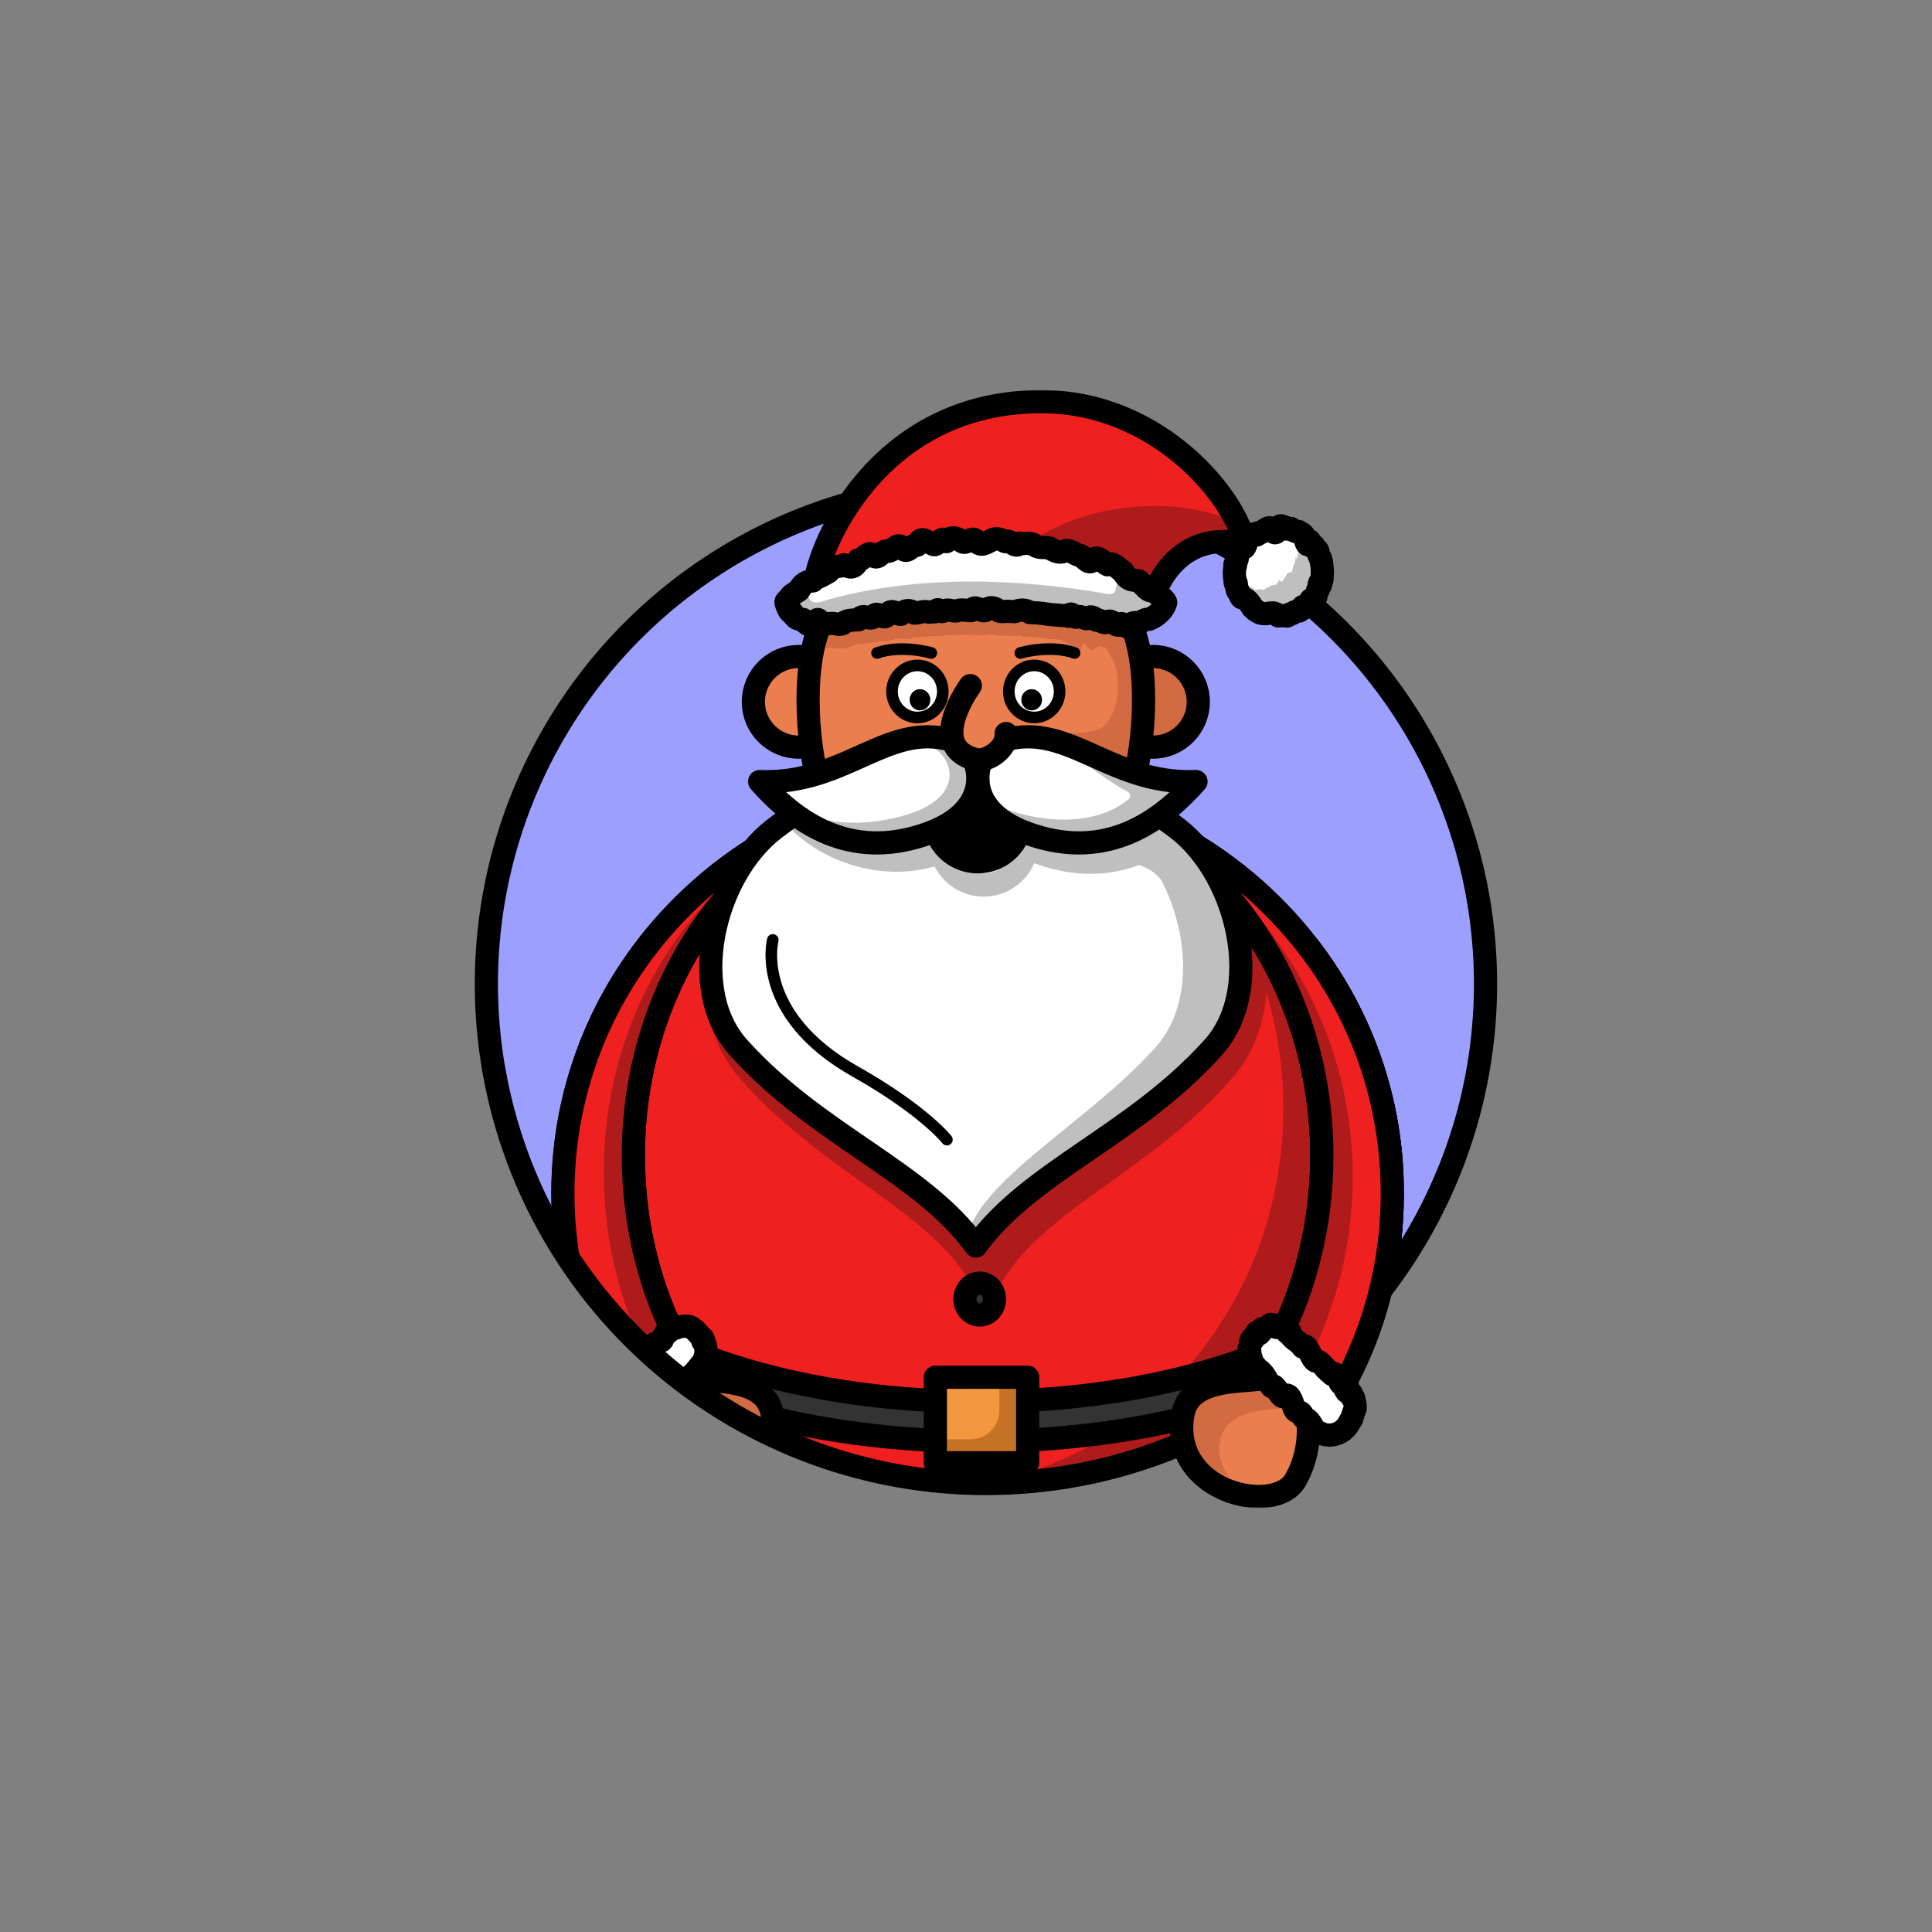 <?xml version="1.0" encoding="iso-8859-1"?>
<!-- Generator: Adobe Illustrator 23.0.2, SVG Export Plug-In . SVG Version: 6.00 Build 0)  -->
<svg version="1.1" id="Layer_1" xmlns="http://www.w3.org/2000/svg" xmlns:xlink="http://www.w3.org/1999/xlink" x="0px" y="0px"
	 viewBox="0 0 1000 1000" style="enable-background:new 0 0 1000 1000;" xml:space="preserve">
<rect x="0" y="0" width="1000" height="1000" fill="#808080" stroke="none"/>
<g id="XMLID_243_">
	<circle id="XMLID_178_" style="fill:#9D9FFF;" cx="510.327" cy="509.287" r="258.578"/>
	
		<circle id="XMLID_173_" style="fill:none;stroke:#000000;stroke-width:12;stroke-linecap:round;stroke-linejoin:round;stroke-miterlimit:10;" cx="510.327" cy="509.287" r="258.578"/>
	<defs>
		<filter id="Adobe_OpacityMaskFilter" filterUnits="userSpaceOnUse" x="249.715" y="201.904" width="506.55" height="593.49">
			<feColorMatrix  type="matrix" values="1 0 0 0 0  0 1 0 0 0  0 0 1 0 0  0 0 0 1 0"/>
		</filter>
	</defs>
	<mask maskUnits="userSpaceOnUse" x="249.715" y="201.904" width="506.55" height="593.49" id="XMLID_2_">
		<g id="XMLID_177_" style="filter:url(#Adobe_OpacityMaskFilter);">
			<path id="XMLID_174_" style="fill:#FFFFFF;" d="M768.905,509.287c0,142.809-115.769,258.578-258.578,258.578
				S251.749,652.096,251.749,509.287s169.255-332.949,312.064-332.949S768.905,366.479,768.905,509.287z"/>
		</g>
	</mask>
	<g id="XMLID_176_" style="mask:url(#XMLID_2_);">
		<g id="XMLID_172_">
			<ellipse id="XMLID_206_" style="fill:#EF2020;" cx="506.126" cy="593.036" rx="184.397" ry="196.358"/>
			<path id="XMLID_205_" style="fill:#AF1B1B;" d="M597.315,422.338c40.88,36.016,66.928,90.449,66.928,151.361
				c0,108.446-82.558,196.358-184.397,196.358c-33.172,0-64.295-9.334-91.189-25.66c31.901,28.105,72.832,44.997,117.47,44.997
				c101.84,0,184.397-87.913,184.397-196.358C690.523,519.914,652.986,456.134,597.315,422.338z"/>
			<path id="XMLID_204_" style="fill:#AF1B1B;" d="M655.544,497.958c-0.414-5.709-1.287-11.417-2.561-17.031
				c-32.212-47.958-83.674-79.011-141.662-79.011c-59.75,0-112.567,32.972-144.54,83.433c-0.781,4.142-1.344,8.32-1.656,12.5
				c-1.797,24.111,4.579,45.563,17.955,60.425c19.89,22.849,42.96,39.346,63.316,53.903c20.705,14.806,40.262,28.791,52.511,46.587
				l11.413,16.581l11.412-16.581c12.249-17.796,31.806-31.781,52.511-46.587c20.356-14.557,43.424-31.053,63.314-53.901
				C650.903,543.448,657.291,522.033,655.544,497.958z"/>
			
				<ellipse id="XMLID_203_" style="fill:none;stroke:#000000;stroke-width:12;stroke-linecap:round;stroke-linejoin:round;stroke-miterlimit:10;" cx="506.126" cy="593.036" rx="184.397" ry="196.358"/>
			<path id="XMLID_202_" style="fill:#EF2020;" d="M421.137,307.486c-0.002-21.485,32.208-100.656,119.458-99.57
				c61.017,0.759,100.131,51.86,103.492,73.609c-37.034-8.3-47.302,27.729-47.302,27.729S510.639,289.644,421.137,307.486z"/>
			<path id="XMLID_201_" style="fill:#AF1B1B;" d="M510.234,300.07c50.104,0.891,86.551,9.183,86.551,9.183
				s10.269-36.029,47.302-27.729c-0.495-3.2-1.769-7.04-3.768-11.257c-12.05-4.994-25.59-8.162-40.43-8.347
				C558.343,261.404,529.285,279.086,510.234,300.07z"/>
			
				<path id="XMLID_200_" style="fill:none;stroke:#000000;stroke-width:12;stroke-linecap:round;stroke-linejoin:round;stroke-miterlimit:10;" d="
				M421.137,307.486c-0.002-21.485,32.208-100.656,119.458-99.57c61.017,0.759,100.131,51.86,103.492,73.609
				c-37.034-8.3-47.302,27.729-47.302,27.729S510.639,289.644,421.137,307.486z"/>
			<circle id="XMLID_199_" style="fill:#EA7E4E;" cx="596.785" cy="363.258" r="23.455"/>
			<circle id="XMLID_198_" style="fill:#D36B42;" cx="596.785" cy="363.258" r="23.455"/>
			
				<circle id="XMLID_197_" style="fill:none;stroke:#000000;stroke-width:12;stroke-linecap:round;stroke-linejoin:round;stroke-miterlimit:10;" cx="596.785" cy="363.258" r="23.455"/>
			<circle id="XMLID_196_" style="fill:#EA7E4E;" cx="413.393" cy="363.258" r="23.455"/>
			
				<circle id="XMLID_195_" style="fill:none;stroke:#000000;stroke-width:12;stroke-linecap:round;stroke-linejoin:round;stroke-miterlimit:10;" cx="413.393" cy="363.258" r="23.455"/>
			<g id="XMLID_191_">
				<path id="XMLID_194_" style="fill:#EA7E4E;" d="M591.906,362.185c0,64.611-33.991,124.322-86.817,124.322
					s-86.817-59.711-86.817-124.322s33.991-71.939,86.817-71.939S591.906,297.574,591.906,362.185z"/>
				<path id="XMLID_193_" style="fill:#D36B42;" d="M505.089,290.246c-44.633,0-75.819,5.234-84.419,45.826
					c1.061-0.07,2.262-0.258,3.544-0.648c0.473,0.048,0.926,0.069,1.354,0.069c0.707,0,1.408-0.058,2.096-0.171
					c0.207,0.002,0.415,0.003,0.623,0.003c0.608,0,1.216-0.009,1.826-0.027l0.302-0.009c0.963,0.191,2.405,0.447,4.103,0.447
					c3.02,0,5.839-0.778,8.329-2.278l0,0c0.746-0.032,1.727-0.064,2.823-0.172l5.917-0.581l0.162-0.241
					c1.283-0.093,2.535-0.346,3.744-0.758c0.679,0.101,1.404,0.162,2.172,0.162h0.003c2.184-0.001,4.327-0.506,6.277-1.46
					c0.5,0.077,1.025,0.132,1.574,0.16l5.775,0.286l0.827-0.873l1.704-0.057c1.761-0.059,3.247-0.343,4.4-0.59l0.59,0.217
					l2.634-0.162c1.177-0.073,2.353-0.14,3.529-0.202l1.61-0.085c0.319,0.024,0.648,0.036,0.983,0.036
					c0.796,0,1.588-0.072,2.366-0.213l2.608-0.138l0.02-0.043c0.582,0.056,1.219,0.095,1.9,0.094c0.929,0,1.854-0.072,2.748-0.213
					l1.496-0.237c0.973,0.119,2.296,0.278,3.84,0.278l5.138-0.006c0.519,0.057,1.06,0.089,1.623,0.089
					c1.215,0,2.427-0.15,3.599-0.447l0.304-0.077c1.78,0.613,3.678,0.923,5.654,0.923c1.032,0,1.925-0.083,2.538-0.144
					c1.031,0.044,2.063,0.093,3.094,0.145l2.228,0.113l1.175-0.364l0.876,0.668l4.101,0.086c2.522,0.053,4.384,0.192,6.004,0.452
					c2.353,0.461,4.52,0.605,6.274,0.72c0.886,0.058,1.724,0.114,2.405,0.199l0.15,0.017c0.465,0.053,0.941,0.087,1.438,0.104
					l9.945,5.241l1.634-3.648l0.53,0.09l3.341,3.784l4.219-2.084c0.95,0.213,2.005,0.352,3.15,0.352
					c0.259,0,0.517-0.007,0.773-0.021c0.432,0.193-1.417-0.867-0.773,0.021c3.845,5.307,6.527,11.536,6.723,18.087
					c0.368,12.262-4.164,21.136-8.985,23.872c-5.601,3.179-20.314,3.073-29.113,1.726c14.139,13.22,40.401,18.22,45.305,14.83
					c7.952-5.498,6.469-25.404,5.428-44.894C582.438,308.788,549.365,290.246,505.089,290.246z"/>
				
					<path id="XMLID_192_" style="fill:none;stroke:#000000;stroke-width:12;stroke-linecap:round;stroke-linejoin:round;stroke-miterlimit:10;" d="
					M591.906,362.185c0,64.611-33.991,124.322-86.817,124.322s-86.817-59.711-86.817-124.322s33.991-71.939,86.817-71.939
					S591.906,297.574,591.906,362.185z"/>
			</g>
			<g id="XMLID_185_">
				<path id="XMLID_188_" style="fill:#FFFFFF;" d="M572.93,321.965c-44.77-7.841-90.913-7.841-135.682,0
					c-12.184,2.116-26.912,0.35-30.418-9.956c-0.644-1.984,17.479-15,30.018-19.667c45.034-16.811,91.449-16.811,136.482,0
					c12.539,4.666,30.662,17.683,30.018,19.667C599.842,322.315,585.113,324.081,572.93,321.965z"/>
				<path id="XMLID_187_" style="fill:#BFBFBF;" d="M586.862,299.864c-3.618-2.507-8.552-0.289-9.181,4.068
					c-0.338,2.345-1.052,4.061-4.751,3.419c-44.77-7.841-99.261-10.362-147.389,3.944c-7.736,2.3-5.279-2.837-11.572-6.058
					c-4.446,3.232-7.407,5.95-7.14,6.773c3.506,10.307,18.235,12.073,30.418,9.956c44.77-7.841,90.913-7.841,135.682,0
					c12.183,2.116,26.912,0.35,30.418-9.956C603.547,311.397,593.735,304.625,586.862,299.864z"/>
				
					<path id="XMLID_186_" style="fill:none;stroke:#000000;stroke-width:12;stroke-linecap:round;stroke-linejoin:round;stroke-miterlimit:10;" d="
					M572.93,321.965c-1.756,1.34-3.513-1.755-5.273-0.886c-1.76-1.993-3.521-2.422-5.285-0.814
					c-1.763-0.298-3.529-1.995-5.296-0.742c-1.325,0.065-2.651-3.469-3.978-0.509c-1.327-0.699-2.655-0.319-3.983-0.468
					c-2.657-0.331-5.317-0.266-7.98-0.814c-2.663-0.446-5.328-0.595-7.995-0.651c-2.667-2.034-5.336-1.317-8.006-0.488
					c-1.335-0.068-2.671-0.129-4.007-0.183c-1.336,0.08-2.672,0.399-4.008-0.142c-2.43-1.998-4.86-2.582-7.291-0.155
					c-2.431,0.614-4.862-3.525-7.292-0.02c-2.431,0.003-4.861-0.928-7.291,0.114c-2.43,0.385-4.86-1.315-7.288,0.249
					c-1.214,0.718-2.428-2.45-3.642,0.175c-1.214,0.064-2.427,0.133-3.64,0.209c-2.426-0.892-4.851,0.437-7.274,0.518
					c-2.423-1.927-4.844-1.901-7.263,0.653c-2.419-0.119-4.835-3.661-7.249,0.787c-2.414,2.136-4.825-3.561-7.233,0.922
					c-2.408,1.087-4.813-2.535-7.215,1.056c-2.402,0.236-4.8-0.063-7.194,1.191c-2.437,2.52-4.975,0.195-7.505,0.767
					c-1.265,0.038-2.528,0.027-3.775-0.036c-1.247,1.479-2.478-4.979-3.68-0.353c-2.403,2.167-4.688,1.264-6.745-1.768
					c-2.056,0.161-3.884-0.173-5.373-3.37c-1.489,0.285-2.639-3.184-3.34-5.196c-0.129-1.081,0.493-0.793,1.671-2.359
					c1.178-1.982,2.911-2.616,5.006-4.077c2.095-4.023,4.55-4.793,7.172-4.864c1.311-1.759,2.664-1.643,4.033-2.436
					c1.37-0.793,2.757-1.561,4.137-2.284c2.76-3.708,5.491-2.169,7.999-3.647c2.502,1.002,5.008,2.923,7.518-2.646
					c2.51,0.406,5.024-5.099,7.541-2.335c2.517,3.32,5.037-3.348,7.561-2.024c2.523,0.418,5.049-5.173,7.578-1.712
					c2.528,3.888,5.059-2.423,7.592-1.401c2.533-5.815,5.067-1.03,7.603-1.09c2.536,3.422,5.073-5.209,7.612-0.778
					c2.538-3.179,5.078-1.976,7.617-0.467c2.54,2.85,5.08-2.668,7.62-0.156c2.54,3.674,5.08,1.205,7.62,0.156
					c2.54-1.933,5.079-0.873,7.617,0.467c2.538-1.681,5.076,4.027,7.612,0.778c2.536,0.685,5.07-0.825,7.603,1.09
					c2.533,1.797,5.063,0.836,7.592,1.401c2.528,1.41,5.054,2.965,7.578,1.712c2.523-1.34,5.043,1.15,7.56,2.024
					c2.517-0.372,5.031,5.908,7.541,2.335c2.51-2.604,5.016,1.515,7.518,2.646c2.508-1.822,5.239,1.762,7.999,3.647
					c2.76,5.176,5.548,3.991,8.17,4.72c2.622,2.037,5.078,6.176,7.172,4.864c2.095,1.542,3.828,2.952,5.006,4.077
					c1.178,1.124,1.8,1.962,1.671,2.359c-0.701,2.061-1.851,3.781-3.34,5.196c-1.489,1.415-3.317,2.526-5.373,3.37
					c-2.056-0.641-4.341,2.324-6.744,1.768c-2.403-0.849-4.925,4.082-7.455,0.389C577.905,325.783,575.367,319.721,572.93,321.965z"
					/>
			</g>
			<path id="XMLID_184_" style="fill:#FFFFFF;" d="M684.462,296.011c0-0.384-0.102,4.513-0.298,4.229
				c-0.196-0.232-0.487,2.499-0.863,2.973c-0.377-4.77-0.84,4.126-1.382,2.481c-0.542,1.852-1.162,5.804-1.853,3.774
				c-0.691,1.044-1.453-0.24-2.277,2.492c-0.825,0.221-1.712,3.559-2.655,2.44c-0.943-2.044-1.941,2.508-2.986,1.853
				c-1.045,0.106-2.138,0.097-3.269,1.382c-1.132-0.805-2.303,2.286-3.506,0.863c-1.203,0.196-2.438,0.298-3.696,0.298
				c-2.517-2.835-4.938-0.953-7.202-1.162c-2.264,0.103-4.37-1.371-6.255-3.235c-1.885-3.491-3.55-4.519-4.933-4.933
				c-0.691,0.39-1.311-0.895-1.853-2.417c-0.542-2.012-1.005,0.334-1.382-3.838c-0.377-4.403-0.667,1.28-0.863-3.253
				c-0.196-0.889-0.298-1.815-0.298-3.949c0,0.173,0.102,0.446,0.298-3.848c0.196,3.253,0.487-2.105,0.863-3.355
				c0.377,3.986,0.84-7.302,1.382-3.269c0.542-0.432,1.162-5.597,1.853-2.986c0.691,2.6,1.453-0.427,2.278-2.655
				c0.825-1.383,1.712-3.21,2.655-2.277c0.943-3.373,1.941,1.361,2.986-1.853c1.045,0.659,2.138-0.569,3.269-1.382
				c1.132-0.621,2.303-1.797,3.506-0.97c1.203,2.509,2.438,3.781,3.696-0.192c1.258-2.387,2.493-0.133,3.696-0.306
				c1.203,2.609,2.374-1.085,3.506,1.468c1.132,0.253,2.224,1.346,3.269,0.712c1.045,0.961,2.043,0.692,2.986,2.523
				c0.943,3.528,1.83,6.453,2.655,2.278c0.825,3.455,1.586,3.391,2.277,2.655c0.921,3.147,1.717,0.331,2.368,4.046
				c0.326,1.279,0.615,1.645,0.866,2.074c0.251,0.429,0.464,0.92,0.636,2.448c0.172-1.109,0.304,2.576,0.392,2.969
				C684.417,293.12,684.462,299.823,684.462,296.011z"/>
			<g id="XMLID_181_">
				<path id="XMLID_183_" style="fill:#BFBFBF;" d="M684.329,294.091c-0.088-0.393-0.22-4.078-0.392-2.969
					c-0.172-1.528-0.385-2.019-0.636-2.448c-0.251-0.429-0.541-0.796-0.866-2.074c-0.651-3.715-1.447-0.899-2.368-4.046
					c-0.691,0.736-1.453,0.8-2.277-2.655c-0.825,4.176-1.712,1.251-2.655-2.277c-0.943-1.831-1.941-1.562-2.986-2.523
					c-0.329,0.2-0.664,0.218-1.003,0.155c0.222,0.408,0.413,0.939,0.569,2.328c0.172-1.109,0.303,2.576,0.392,2.969
					c0.052-0.575,0.089,1.537,0.111,2.568c0.015-0.463,0.023-0.752,0.023-0.648c0,1.557-0.008,1.36-0.023,0.648
					c-0.04,1.246-0.133,3.788-0.276,3.58c-0.196-0.232-0.487,2.499-0.863,2.973c-0.377-4.77-0.84,4.126-1.382,2.481
					c-0.542,1.852-1.162,5.804-1.853,3.774c-0.691,1.044-1.453-0.24-2.277,2.492c-0.825,0.221-1.712,3.559-2.655,2.44
					c-0.943-2.044-1.941,2.508-2.986,1.853c-1.045,0.106-2.138,0.097-3.269,1.382c-1.132-0.805-2.303,2.286-3.506,0.863
					c-1.203,0.196-2.438,0.298-3.696,0.298c-2.517-2.835-4.939-0.953-7.202-1.162c-0.734,0.033-1.449-0.113-2.148-0.37
					c0.367,3.445,0.813,1.406,1.33,3.327c0.542,1.522,1.162,2.807,1.853,2.417c1.382,0.414,3.047,1.442,4.932,4.933
					c1.885,1.864,3.991,3.337,6.255,3.235c2.264,0.208,4.685-1.673,7.202,1.162c1.258,0,2.493-0.102,3.696-0.298
					c1.203,1.422,2.374-1.668,3.506-0.863c1.132-1.284,2.224-1.276,3.269-1.382c1.045,0.655,2.043-3.897,2.986-1.853
					c0.943,1.119,1.83-2.219,2.655-2.44c0.825-2.732,1.586-1.448,2.277-2.492c0.691,2.03,1.311-1.921,1.853-3.774
					c0.542,1.645,1.005-7.251,1.382-2.481c0.377-0.474,0.667-3.205,0.863-2.973c0.143,0.208,0.236-2.334,0.276-3.58
					C684.418,295.628,684.381,293.517,684.329,294.091z"/>
				<path id="XMLID_182_" style="fill:#BFBFBF;" d="M684.462,296.011c0-0.104-0.008,0.186-0.023,0.649
					C684.455,297.37,684.462,297.567,684.462,296.011z"/>
			</g>
			
				<path id="XMLID_180_" style="fill:none;stroke:#000000;stroke-width:12;stroke-linecap:round;stroke-linejoin:round;stroke-miterlimit:10;" d="
				M684.462,296.011c0-0.384-0.102,4.513-0.298,4.229c-0.196-0.232-0.487,2.499-0.863,2.973c-0.377-4.77-0.84,4.126-1.382,2.481
				c-0.542,1.852-1.162,5.804-1.853,3.774c-0.691,1.044-1.453-0.24-2.277,2.492c-0.825,0.221-1.712,3.559-2.655,2.44
				c-0.943-2.044-1.941,2.508-2.986,1.853c-1.045,0.106-2.138,0.097-3.269,1.382c-1.132-0.805-2.303,2.286-3.506,0.863
				c-1.203,0.196-2.438,0.298-3.696,0.298c-2.517-2.835-4.938-0.953-7.202-1.162c-2.264,0.103-4.37-1.371-6.255-3.235
				c-1.885-3.491-3.55-4.519-4.933-4.933c-0.691,0.39-1.311-0.895-1.853-2.417c-0.542-2.012-1.005,0.334-1.382-3.838
				c-0.377-4.403-0.667,1.28-0.863-3.253c-0.196-0.889-0.298-1.815-0.298-3.949c0,0.173,0.102,0.446,0.298-3.848
				c0.196,3.253,0.487-2.105,0.863-3.355c0.377,3.986,0.84-7.302,1.382-3.269c0.542-0.432,1.162-5.597,1.853-2.986
				c0.691,2.6,1.453-0.427,2.278-2.655c0.825-1.383,1.712-3.21,2.655-2.277c0.943-3.373,1.941,1.361,2.986-1.853
				c1.045,0.659,2.138-0.569,3.269-1.382c1.132-0.621,2.303-1.797,3.506-0.97c1.203,2.509,2.438,3.781,3.696-0.192
				c1.258-2.387,2.493-0.133,3.696-0.306c1.203,2.609,2.374-1.085,3.506,1.468c1.132,0.253,2.224,1.346,3.269,0.712
				c1.045,0.961,2.043,0.692,2.986,2.523c0.943,3.528,1.83,6.453,2.655,2.278c0.825,3.455,1.586,3.391,2.277,2.655
				c0.921,3.147,1.717,0.331,2.368,4.046c0.326,1.279,0.615,1.645,0.866,2.074c0.251,0.429,0.464,0.92,0.636,2.448
				c0.172-1.109,0.304,2.576,0.392,2.969C684.417,293.12,684.462,299.823,684.462,296.011z"/>
			<path id="XMLID_171_" style="fill:#333333;" d="M348.768,695.44c6.16,10.71,13.254,20.743,21.166,29.968
				c39.417,13.057,86.351,20.641,136.739,20.641c49.741,0,96.112-7.393,135.211-20.145c7.924-9.176,15.035-19.156,21.219-29.814
				c-43.348,19.003-98.195,29.368-156.43,29.368C447.777,725.458,392.342,714.858,348.768,695.44z"/>
			
				<path id="XMLID_170_" style="fill:none;stroke:#000000;stroke-width:12;stroke-linecap:round;stroke-linejoin:round;stroke-miterlimit:10;" d="
				M348.768,695.44c6.16,10.71,13.254,20.743,21.166,29.968c39.417,13.057,86.351,20.641,136.739,20.641
				c49.741,0,96.112-7.393,135.211-20.145c7.924-9.176,15.035-19.156,21.219-29.814c-43.348,19.003-98.195,29.368-156.43,29.368
				C447.777,725.458,392.342,714.858,348.768,695.44z"/>
			<rect id="XMLID_169_" x="484.137" y="712.857" style="fill:#F2973D;" width="47.793" height="44.272"/>
			<path id="XMLID_168_" style="fill:#C67226;" d="M517.263,712.857v17.161c0,8.261-6.697,14.958-14.958,14.958h-18.167v12.153
				h47.793v-44.272H517.263z"/>
			
				<rect id="XMLID_167_" x="484.137" y="712.857" style="fill:none;stroke:#000000;stroke-width:12;stroke-linecap:round;stroke-linejoin:round;stroke-miterlimit:10;" width="47.793" height="44.272"/>
			<ellipse id="XMLID_166_" cx="507.091" cy="672.401" rx="7.643" ry="8.237"/>
			<ellipse id="XMLID_165_" style="fill:#333333;" cx="507.091" cy="672.401" rx="7.643" ry="8.237"/>
			
				<ellipse id="XMLID_164_" style="fill:none;stroke:#000000;stroke-width:12;stroke-linecap:round;stroke-linejoin:round;stroke-miterlimit:10;" cx="507.091" cy="672.401" rx="7.643" ry="8.237"/>
			<g id="XMLID_133_">
				
					<path id="XMLID_163_" style="fill:none;stroke:#000000;stroke-width:12;stroke-linecap:round;stroke-linejoin:round;stroke-miterlimit:10;" d="
					M348.025,689.129c-12.901-27.169-20.205-58.071-20.205-90.855c0-81.363,44.935-151.166,108.966-180.958
					c-31.09,10.401-59.536,27.841-83.327,51.52c-40.051,39.863-62.108,92.714-62.108,148.819c0,35.724,8.956,70.123,25.793,100.696
					C327.45,708.614,338.507,698.155,348.025,689.129z"/>
				<path id="XMLID_162_" style="fill:#EF2020;" d="M355.306,703.044c-17.405-30.32-27.485-66.246-27.485-104.77
					c0-81.363,44.935-151.166,108.966-180.958c-31.09,10.401-59.536,27.841-83.327,51.52
					c-40.051,39.863-62.108,92.714-62.108,148.819c0,40.369,11.42,79.052,32.745,112.426L355.306,703.044z"/>
				<path id="XMLID_161_" style="fill:#EF2020;" d="M355.306,703.044c-17.405-30.32-27.485-66.246-27.485-104.77
					c0-81.363,44.935-151.166,108.966-180.958c-31.09,10.401-59.536,27.841-83.327,51.52
					c-40.051,39.863-62.108,92.714-62.108,148.819c0,40.369,11.42,79.052,32.745,112.426L355.306,703.044z"/>
				<g id="XMLID_141_">
					<path id="XMLID_160_" style="fill:#AF1B1B;" d="M436.786,417.317c-15.039,5.031-29.451,11.725-43.026,19.96
						c8.506-4.25,17.289-7.919,26.295-11.003C425.468,422.982,431.049,419.986,436.786,417.317z"/>
					<path id="XMLID_142_" style="fill:#AF1B1B;" d="M418.727,427.089c-62.559,30.494-106.207,99.453-106.207,179.641
						c0,38.524,10.08,74.45,27.485,104.77l-17.857,15.471c0.64,1.042,1.29,2.079,1.95,3.111l31.209-27.037
						c-17.405-30.32-27.485-66.246-27.485-104.77C327.82,524.8,364.467,460.757,418.727,427.089z"/>
				</g>
				
					<path id="XMLID_140_" style="fill:none;stroke:#000000;stroke-width:12;stroke-linecap:round;stroke-linejoin:round;stroke-miterlimit:10;" d="
					M355.306,703.044c-17.405-30.32-27.485-66.246-27.485-104.77c0-81.363,44.935-151.166,108.966-180.958
					c-31.09,10.401-59.536,27.841-83.327,51.52c-40.051,39.863-62.108,92.714-62.108,148.819c0,40.369,11.42,79.052,32.745,112.426
					L355.306,703.044z"/>
				<path id="XMLID_139_" style="fill:#FFFFFF;" d="M335.948,729.386c0,0,0.285,13.015,10.883,31.511s56.85-2.875,52.933-28.496
					c-3.917-25.621-48.48-12.767-48.353-23.218S335.948,729.386,335.948,729.386z"/>
				<path id="XMLID_138_" style="fill:#EA7E4E;" d="M335.948,729.386c0,0,0.285,13.015,10.883,31.511s56.85-2.875,52.933-28.496
					c-3.917-25.621-48.48-12.767-48.353-23.218S335.948,729.386,335.948,729.386z"/>
				<path id="XMLID_137_" style="fill:#D36B42;" d="M344.604,726.778c-0.126,10.451,44.436-2.403,48.353,23.218
					c0.108,0.708,0.172,1.412,0.205,2.112c4.87-5.719,7.696-12.547,6.601-19.708c-3.917-25.621-48.479-12.767-48.353-23.218
					c0.126-10.451-15.463,20.203-15.463,20.203s0.034,1.548,0.513,4.334C340.491,727.019,344.67,721.346,344.604,726.778z"/>
				
					<path id="XMLID_136_" style="fill:none;stroke:#000000;stroke-width:12;stroke-linecap:round;stroke-linejoin:round;stroke-miterlimit:10;" d="
					M335.948,729.386c0,0,0.285,13.015,10.883,31.511s56.85-2.875,52.933-28.496c-3.917-25.621-48.48-12.767-48.353-23.218
					S335.948,729.386,335.948,729.386z"/>
				<path id="XMLID_135_" style="fill:#FFFFFF;" d="M363.87,692.88c-0.039-0.071-0.077-0.142-0.116-0.213
					c-2.448-4.486-7.161-6.625-11.673-6.016c-2.256,0.305-4.461,1.296-6.307,3.025c0-0.008-0.872-0.286-2.324,2.176
					c-1.453,3.712-3.486,3.092-5.81,5.44c-2.324,6.711-4.939-0.895-7.553,7.073c-2.615,3.663-5.229,6.603-7.553,7.073
					c-2.324,0.988-4.358,1.613-5.81,5.44c-1.453,3.166-2.324,2.961-2.324,2.176c-1.41,1.32-2.444,2.928-3.083,4.668
					c-1.277,3.481-0.971,7.495,1.084,10.805c0.599,0.964,1.205,1.924,1.819,2.88c1.373,2.137,3.268,3.652,5.375,4.516
					c2.108,0.865,4.428,1.079,6.653,0.616c2.225-0.166,4.354-6.571,6.078-3.448c1.642-3.986,3.307,0.178,4.984-5.331
					c1.677-1.477,3.367,0.665,5.058-5.411c1.692-4.668,3.386-13.199,5.072-5.425c1.686-8.987,3.364-3.403,5.024-5.373
					c1.66-0.472,3.301-6.709,4.914-5.255c1.613-2.806,3.197-3.419,4.743-5.071C365.723,703.375,366.422,697.543,363.87,692.88z"/>
				
					<path id="XMLID_134_" style="fill:none;stroke:#000000;stroke-width:12;stroke-linecap:round;stroke-linejoin:round;stroke-miterlimit:10;" d="
					M363.87,692.88c-0.039,0.073-0.077,3.391-0.116-0.213c-1.224-0.677-3.014-3.722-5.063-4.919
					c-2.048-1.967-4.355-1.242-6.61-1.097c-2.256,0.865-4.461,1.018-6.307,3.025c0-0.856-0.872-0.873-2.324,2.176
					c-0.726,3.131-1.598,1.751-2.578,3.044c-0.98,1.665-2.07-1.04-3.232,2.396c-0.581-1.516-1.18-0.071-1.793,1.775
					s-1.239,4.863-1.875,4.188c-0.635,1.73-1.28,2.14-1.929,2.424c-0.649,0.351-1.303,0.592-1.956-1.314
					c-1.307,0.368-2.615,0.007-3.886,0.618c-1.271,0.611-2.506,2.195-3.668,6.455c-1.162,2.173-2.251,2.972-3.232,3.508
					c-0.98,0.536-1.852,0.81-2.578,1.932c-1.453,1.898-2.324,3.006-2.324,2.176c-0.705,0.346-1.316,1.21-1.831,2.473
					c-0.515-0.941-0.933,5.895-1.252,2.195c-0.319,0.843-0.54,3.853-0.658,2.826c-0.119,1.196-0.136,2.232-0.049,2.641
					c0.087,2.209,0.278,3.618,0.576,2.118c0.298,4.525,0.702-2.607,1.216,3.22c0.299,0.44,0.601,0.243,0.904,0.06
					c0.303,2.382,0.608,1.644,0.915,2.82c0.686-1.407,1.503-6.188,2.412,0.31c0.454,2.52,0.932,1.378,1.427,0.745
					c0.495,1.816,1.009,1.773,1.536,3.461c1.054,0.904,2.161,0.697,3.283,0.327c1.122-1.476,2.258-1.411,3.37,0.289
					c1.112,1.163,2.201-1.92,3.227-1.445c1.026-0.934,1.989-3.287,2.852-2.003c0.547,0.912,1.097-3.077,1.649-1.764
					c0.552,2.169,1.106-2.53,1.662-1.778c0.556,1.697,1.114-0.676,1.673-1.928c0.559-0.193,1.119-2.719,1.681-1.659
					c0.561,2.211,1.124-0.992,1.687-0.869c0.563-2.033,1.127-2.481,1.691-2.744c0.846,4.24,1.692-1.883,2.538-2.816
					c0.846-1.048,1.691-2.194,2.534-2.608c0.422,1.888,0.842,1.126,1.263-0.145s0.84-3.055,1.259-3.21
					c0.838-2.539,1.672-3.591,2.502-2.017c0.83-2.977,1.655,0.167,2.475-2.632c0.819,1.185,1.633-1.311,2.44-2.623
					c0.806-0.289,1.606-1.716,2.397-2.224c0.791-0.956,1.574-2.016,2.346-2.847c1.201-1.881,2.079-1.294,2.622-4.395
					c0.543-1.712,0.75-1.406,0.609-5.016c-0.071-0.849-0.228-1.451-0.474-2.156C364.631,694.954,364.296,694.144,363.87,692.88z"/>
			</g>
			<g id="XMLID_120_">
				
					<path id="XMLID_132_" style="fill:none;stroke:#000000;stroke-width:12;stroke-linecap:round;stroke-linejoin:round;stroke-miterlimit:10;" d="
					M663.982,689.129c12.901-27.169,20.205-58.071,20.205-90.855c0-81.363-44.935-151.166-108.966-180.958
					c31.09,10.401,59.536,27.841,83.327,51.52c40.051,39.863,62.108,92.714,62.108,148.819c0,35.724-8.956,70.123-25.793,100.696
					C684.557,708.614,673.5,698.155,663.982,689.129z"/>
				<path id="XMLID_131_" style="fill:#EF2020;" d="M656.701,703.044c17.405-30.32,27.485-66.246,27.485-104.77
					c0-81.363-44.935-151.166-108.966-180.958c31.09,10.401,59.536,27.841,83.327,51.52c40.051,39.863,62.108,92.714,62.108,148.819
					c0,40.369-11.42,79.052-32.745,112.426L656.701,703.044z"/>
				<path id="XMLID_130_" style="fill:#AF1B1B;" d="M700.17,609.165c0-56.105-22.057-108.956-62.108-148.819
					c-17.463-17.381-37.441-31.385-59.124-41.726c-1.237-0.439-2.471-0.886-3.717-1.303
					c64.031,29.791,108.966,99.595,108.966,180.958c0,38.524-10.08,74.45-27.485,104.77l14.437,12.507
					C690.071,683.587,700.17,647.121,700.17,609.165z"/>
				
					<path id="XMLID_129_" style="fill:none;stroke:#000000;stroke-width:12;stroke-linecap:round;stroke-linejoin:round;stroke-miterlimit:10;" d="
					M656.701,703.044c17.405-30.32,27.485-66.246,27.485-104.77c0-81.363-44.935-151.166-108.966-180.958
					c31.09,10.401,59.536,27.841,83.327,51.52c40.051,39.863,62.108,92.714,62.108,148.819c0,40.369-11.42,79.052-32.745,112.426
					L656.701,703.044z"/>
				<path id="XMLID_128_" style="fill:#EA7E4E;" d="M676.059,729.386c0,0-0.285,13.015-10.883,31.511
					c-10.598,18.496-56.85-2.875-52.933-28.496s48.48-12.767,48.353-23.218C660.47,698.731,676.059,729.386,676.059,729.386z"/>
				<path id="XMLID_127_" style="fill:#D36B42;" d="M631.313,746.809c3.138-20.525,32.357-16.359,43.792-19.263
					c-3.383-6.455-14.617-27.243-14.509-18.363c0.126,10.451-44.436-2.403-48.353,23.218c-2.123,13.884,10.488,26.516,24.173,32.236
					C632.482,759.327,630.336,753.201,631.313,746.809z"/>
				
					<path id="XMLID_126_" style="fill:none;stroke:#000000;stroke-width:12;stroke-linecap:round;stroke-linejoin:round;stroke-miterlimit:10;" d="
					M676.059,729.386c0,0-0.285,13.015-10.883,31.511c-10.598,18.496-56.85-2.875-52.933-28.496s48.48-12.767,48.353-23.218
					C660.47,698.731,676.059,729.386,676.059,729.386z"/>
				<path id="XMLID_122_" style="fill:#FFFFFF;" d="M648.136,692.88c0.039-0.071,0.077-0.142,0.116-0.213
					c3.672-6.729,12.442-8.177,17.98-2.991l31.376,29.379c4.229,3.96,5.082,10.508,1.999,15.473
					c-0.599,0.964-1.205,1.924-1.819,2.88c-4.119,6.412-12.933,7.219-18.107,1.685c-9.852-10.539-20.521-21.95-29.795-31.865
					C646.284,703.375,645.584,697.543,648.136,692.88z"/>
				
					<path id="XMLID_121_" style="fill:none;stroke:#000000;stroke-width:12;stroke-linecap:round;stroke-linejoin:round;stroke-miterlimit:10;" d="
					M648.136,692.88c0.039-2.526,0.077-2.273,0.116-0.213c0.612,2.142,1.365-1.948,2.222-2.918c0.857,1.657,1.816,0.952,2.84-2
					c1.024-0.034,2.113-0.506,3.227-1.045c1.115-1.754,2.255-1.328,3.383-0.052c1.128,0.866,2.243,0.376,3.307,0.705
					c1.064,0.467,2.077,1.202,3,2.32c0-1.175,0.872-2.783,2.324,2.176c1.453,1.9,3.486,2.196,5.81,5.441
					c2.324-3.591,4.939,9.17,7.553,7.073c0.654,0.296,1.307,0.798,1.956,1.407s1.294,1.325,1.929,2.047
					c0.635,1.335,1.262,0.595,1.875,1.998c0.613-0.204,1.212,1.153,1.793,1.62c0.581-0.964,1.144-0.58,1.684,0.07
					c0.54,0.651,1.058,1.568,1.548,1.673c0.98,3.635,1.852,3.252,2.578,3.697c1.453,3.358,2.324,5.111,2.324,2.176
					c0.705-0.667,1.316,3.473,1.831,2.176c0.515,4.368,0.933,1.256,1.252,2.492c0.639,2.864,0.881,3.553,0.708,5.466
					c-0.174,0.487-0.764,1.571-1.792,5.338c-0.599,0.328-1.205,2.056-1.819,2.88c-1.373,2.137-3.268,3.652-5.375,4.516
					c-2.81,1.153-5.999,1.15-8.835-0.074c-1.418-0.612-2.747-1.425-3.897-2.758c-1.642-3.695-3.307-4.887-4.984-5.331
					c-1.677-5.524-3.367-0.55-5.058-5.411c-1.692-6.366-3.386-7.229-5.072-5.425c-1.686,0.551-3.364-3.982-5.024-5.373
					c-0.83,1.226-1.655-0.051-2.475-1.653c-0.819-0.201-1.633-2.644-2.44-3.602c-0.806-1.234-1.606-2.012-2.397-2.816
					c-0.791-0.342-1.574,2.716-2.346-2.255c-1.201,3.563-2.079-5.909-2.622-4.395c-0.543-6.604-0.75-2.252-0.609-5.016
					C646.796,698.638,647.286,693.378,648.136,692.88z"/>
			</g>
			<g id="XMLID_114_">
				<path id="XMLID_118_" style="fill:#FFFFFF;" d="M383.049,543.08c40.678,44.829,94.43,63.466,122.033,101.889
					c27.603-38.423,81.355-57.06,122.033-101.889c28.25-29.929,13.902-89.589-17.264-113.931
					c-32.158-24.58-69.687-40.297-104.768-40.34h0c-35.083,0.043-72.602,15.761-104.505,40.346
					C369.154,453.491,354.796,513.151,383.049,543.08z"/>
				<g id="XMLID_189_">
					
						<ellipse id="XMLID_115_" style="fill:none;stroke:#BFBFBF;stroke-width:12;stroke-miterlimit:10;" cx="509.126" cy="435.612" rx="22.488" ry="22.461"/>
					<path id="XMLID_216_" style="fill:none;stroke:#BFBFBF;stroke-width:12;stroke-miterlimit:10;" d="M589.067,408.392
						c-24.067-8.881-42.174-23.183-66.642-14.154c-10.753,3.968-21.689,33.585,15.236,47.04c23.381,8.52,43.362,5.533,60.467-4.14
						C585.083,427.297,578.937,418.62,589.067,408.392z"/>
					<path id="XMLID_215_" style="fill:none;stroke:#BFBFBF;stroke-width:12;stroke-miterlimit:10;" d="M501.828,394.238
						c-29.773-10.986-50.125,12.569-83.259,18.871c-1.901,5.057-7.926,1.834-9.841,6.326c15.282,19.725,48.093,32.69,77.863,21.843
						C523.517,427.824,512.581,398.206,501.828,394.238z"/>
				</g>
				<path id="XMLID_117_" style="fill:#BFBFBF;" d="M609.85,429.149c-32.158-24.58-69.687-40.297-104.768-40.34h0
					c-4.945,0.006-9.94,0.334-14.959,0.944c30.595,3.717,62.183,18.281,89.808,39.396c31.167,24.342,45.514,84.002,17.264,113.931
					c-34.224,37.716-86.868,65.392-96.493,95.793c5.539,5.284,0,0,4.379,6.096c27.603-38.423,81.355-57.061,122.033-101.889
					C655.364,513.151,641.017,453.491,609.85,429.149z"/>
				
					<path id="XMLID_116_" style="fill:none;stroke:#000000;stroke-width:12;stroke-linecap:round;stroke-linejoin:round;stroke-miterlimit:10;" d="
					M383.049,543.08c40.678,44.829,94.43,63.466,122.033,101.889c27.603-38.423,81.355-57.06,122.033-101.889
					c28.25-29.929,13.902-89.589-17.264-113.931c-32.158-24.58-69.687-40.297-104.768-40.34h0
					c-35.083,0.043-72.602,15.761-104.505,40.347C369.154,453.491,354.796,513.151,383.049,543.08z"/>
			</g>
			<ellipse id="XMLID_111_" cx="506.126" cy="423.612" rx="22.488" ry="22.461"/>
			
				<ellipse id="XMLID_110_" style="fill:none;stroke:#000000;stroke-width:12;stroke-linecap:round;stroke-linejoin:round;stroke-miterlimit:10;" cx="506.126" cy="423.612" rx="22.488" ry="22.461"/>
			<path id="XMLID_109_" style="fill:#FFFFFF;" d="M516.424,384.238c-10.753,3.968-21.689,33.585,15.237,47.04
				s65.381-1.765,87.399-26.748C573.604,406.47,551.586,371.264,516.424,384.238z"/>
			<path id="XMLID_108_" style="fill:#BFBFBF;" d="M594.229,401.898c-0.218,0.201-0.44,0.394-0.659,0.593
				c-10.88-3.993-21.489-4.572-43.736-17.232c11.353,9.918,25.499,20.44,33.863,24.523c1.524,0.744,1.735,2.828,0.424,3.904
				c-15.919,13.079-41.532,13.217-65.052,4.647c-4.089-1.49-7.562-3.187-10.504-5.027c3.32,6.77,10.361,13.332,23.095,17.972
				c36.926,13.455,65.381-1.765,87.399-26.748C609.937,404.92,601.76,403.811,594.229,401.898z"/>
			
				<path id="XMLID_107_" style="fill:none;stroke:#000000;stroke-width:12;stroke-linecap:round;stroke-linejoin:round;stroke-miterlimit:10;" d="
				M516.424,384.238c-10.753,3.968-21.689,33.585,15.237,47.04s65.381-1.765,87.399-26.748
				C573.604,406.47,551.586,371.264,516.424,384.238z"/>
			<path id="XMLID_106_" style="fill:#FFFFFF;" d="M495.828,384.238c10.753,3.968,21.689,33.585-15.237,47.04
				s-65.381-1.765-87.399-26.748C438.648,406.47,460.667,371.264,495.828,384.238z"/>
			<path id="XMLID_105_" style="fill:#BFBFBF;" d="M495.828,384.238c-11.504-4.245-21.6-3.331-31.571-0.25
				c5.402-0.114,11.013,0.549,17.044,2.385c10.461,3.186,21.424,26.091-14.158,35.967c-23.708,6.58-43.931,3.415-61.191-5.188
				c19.968,16.968,44.477,25.116,74.64,14.125C517.517,417.824,506.581,388.206,495.828,384.238z"/>
			
				<path id="XMLID_104_" style="fill:none;stroke:#000000;stroke-width:12;stroke-linecap:round;stroke-linejoin:round;stroke-miterlimit:10;" d="
				M495.828,384.238c10.753,3.968,21.689,33.585-15.237,47.04s-65.381-1.765-87.399-26.748
				C438.648,406.47,460.667,371.264,495.828,384.238z"/>
			<path id="XMLID_101_" style="fill:#EA7E4E;" d="M502.239,354.866c0,0-23.348,31.704,2.85,38.301
				c5.571,1.403,16.484-5.571,15.662-13.494"/>
			
				<path id="XMLID_99_" style="fill:none;stroke:#000000;stroke-width:12;stroke-linecap:round;stroke-linejoin:round;stroke-miterlimit:10;" d="
				M502.239,354.866c0,0-23.348,31.704,2.85,38.301c5.571,1.403,16.484-5.571,15.662-13.494"/>
			
				<path id="XMLID_96_" style="fill:none;stroke:#000000;stroke-width:12;stroke-linecap:round;stroke-linejoin:round;stroke-miterlimit:10;" d="
				M466.227,567.834"/>
			
				<path id="XMLID_95_" style="fill:none;stroke:#000000;stroke-width:12;stroke-linecap:round;stroke-linejoin:round;stroke-miterlimit:10;" d="
				M449.659,543.116"/>
			<g id="XMLID_98_">
				
					<path id="XMLID_97_" style="fill:none;stroke:#000000;stroke-width:6;stroke-linecap:round;stroke-linejoin:round;stroke-miterlimit:10;" d="
					M528.119,337.968c0,0,15.349-4.507,28.097,0"/>
				<ellipse id="XMLID_245_" style="fill:#FFFFFF;" cx="535.31" cy="357.886" rx="13.146" ry="13.471"/>
				<ellipse id="XMLID_246_" cx="533.982" cy="362.21" rx="5.367" ry="5.5"/>
				
					<ellipse id="XMLID_190_" style="fill:none;stroke:#000000;stroke-width:6;stroke-linecap:round;stroke-linejoin:round;stroke-miterlimit:10;" cx="535.31" cy="357.886" rx="13.146" ry="13.471"/>
			</g>
			<g id="XMLID_248_">
				
					<path id="XMLID_253_" style="fill:none;stroke:#000000;stroke-width:6;stroke-linecap:round;stroke-linejoin:round;stroke-miterlimit:10;" d="
					M482.045,337.968c0,0-15.349-4.507-28.097,0"/>
				<ellipse id="XMLID_252_" style="fill:#FFFFFF;" cx="474.853" cy="357.886" rx="13.146" ry="13.471"/>
				<ellipse id="XMLID_251_" cx="476.182" cy="362.21" rx="5.367" ry="5.5"/>
				
					<ellipse id="XMLID_249_" style="fill:none;stroke:#000000;stroke-width:6;stroke-linecap:round;stroke-linejoin:round;stroke-miterlimit:10;" cx="474.853" cy="357.886" rx="13.146" ry="13.471"/>
			</g>
		</g>
		
			<path id="XMLID_175_" style="fill:none;stroke:#000000;stroke-width:12;stroke-linecap:round;stroke-linejoin:round;stroke-miterlimit:10;" d="
			M750.265,605.868c-38.263,94.968-131.273,161.997-239.938,161.997c-127.333,0-233.17-92.038-254.612-213.217"/>
	</g>
	<defs>
		<filter id="Adobe_OpacityMaskFilter_1_" filterUnits="userSpaceOnUse" x="569.22" y="411.317" width="157.435" height="369.274">
			<feColorMatrix  type="matrix" values="1 0 0 0 0  0 1 0 0 0  0 0 1 0 0  0 0 0 1 0"/>
		</filter>
	</defs>
	<mask maskUnits="userSpaceOnUse" x="569.22" y="411.317" width="157.435" height="369.274" id="XMLID_3_">
		<g id="XMLID_242_" style="filter:url(#Adobe_OpacityMaskFilter_1_);">
			<path id="XMLID_241_" style="fill:#FFFFFF;" d="M697.029,455.453l-59.334,110.981c0,0-67.987,139.438-67.987,163.125
				s0.48,51.586,16.773,59.835c16.293,8.248,122.843,12.347,125.575,9.615s41.664-46.562,49.177-78.264
				c7.513-31.701,19.807-89.457,15.026-114.879c-4.781-25.422-4.098-49.327-14.343-73.916
				C751.671,507.362,697.029,455.453,697.029,455.453z"/>
		</g>
	</mask>
	<g id="XMLID_179_" style="mask:url(#XMLID_3_);">
		
			<path id="XMLID_240_" style="fill:none;stroke:#000000;stroke-width:12;stroke-linecap:round;stroke-linejoin:round;stroke-miterlimit:10;" d="
			M663.982,689.129c12.901-27.169,20.205-58.071,20.205-90.855c0-81.363-44.935-151.166-108.966-180.958
			c31.09,10.401,59.536,27.841,83.327,51.52c40.051,39.863,62.108,92.714,62.108,148.819c0,35.724-8.956,70.123-25.793,100.696
			C684.557,708.614,673.5,698.155,663.982,689.129z"/>
		<path id="XMLID_214_" style="fill:#EF2020;" d="M656.701,703.044c17.405-30.32,27.485-66.246,27.485-104.77
			c0-81.363-44.935-151.166-108.966-180.958c31.09,10.401,59.536,27.841,83.327,51.52c40.051,39.863,62.108,92.714,62.108,148.819
			c0,40.369-11.42,79.052-32.745,112.426L656.701,703.044z"/>
		<path id="XMLID_213_" style="fill:#AF1B1B;" d="M700.17,609.165c0-56.105-22.057-108.956-62.108-148.819
			c-17.463-17.381-37.441-31.385-59.124-41.726c-1.237-0.439-2.471-0.886-3.717-1.303c64.031,29.791,108.966,99.595,108.966,180.958
			c0,38.524-10.08,74.45-27.485,104.77l14.437,12.507C690.071,683.587,700.17,647.121,700.17,609.165z"/>
		
			<path id="XMLID_212_" style="fill:none;stroke:#000000;stroke-width:12;stroke-linecap:round;stroke-linejoin:round;stroke-miterlimit:10;" d="
			M656.701,703.044c17.405-30.32,27.485-66.246,27.485-104.77c0-81.363-44.935-151.166-108.966-180.958
			c31.09,10.401,59.536,27.841,83.327,51.52c40.051,39.863,62.108,92.714,62.108,148.819c0,40.369-11.42,79.052-32.745,112.426
			L656.701,703.044z"/>
		<path id="XMLID_211_" style="fill:#EA7E4E;" d="M676.059,729.386c0,0,3.294,24.302-10.883,38.479
			c-15.073,15.073-56.85-9.844-52.933-35.464s48.48-12.767,48.353-23.218C660.47,698.731,676.059,729.386,676.059,729.386z"/>
		<path id="XMLID_210_" style="fill:#D36B42;" d="M631.313,746.809c3.138-20.525,32.357-16.359,43.792-19.263
			c-3.383-6.455-14.617-27.243-14.509-18.363c0.126,10.451-44.436-2.403-48.353,23.218c-2.123,13.884,10.488,26.516,24.173,32.236
			C632.482,759.327,630.336,753.201,631.313,746.809z"/>
		
			<path id="XMLID_209_" style="fill:none;stroke:#000000;stroke-width:12;stroke-linecap:round;stroke-linejoin:round;stroke-miterlimit:10;" d="
			M676.059,729.386c0,0,4.999,18.299-5.599,36.794c-10.598,18.496-65.095,6.159-58.216-33.779
			c4.399-25.542,48.48-12.767,48.353-23.218C660.47,698.731,676.059,729.386,676.059,729.386z"/>
		<path id="XMLID_208_" style="fill:#FFFFFF;" d="M648.136,692.88c0.039-0.071,0.077-0.142,0.116-0.213
			c3.672-6.729,12.442-8.177,17.98-2.991l31.376,29.379c4.229,3.96,5.082,10.508,1.999,15.473c-0.599,0.964-1.205,1.924-1.819,2.88
			c-4.119,6.412-12.933,7.219-18.107,1.685c-9.852-10.539-20.521-21.95-29.795-31.865
			C646.284,703.375,645.584,697.543,648.136,692.88z"/>
		
			<path id="XMLID_207_" style="fill:none;stroke:#000000;stroke-width:12;stroke-linecap:round;stroke-linejoin:round;stroke-miterlimit:10;" d="
			M648.136,692.88c0.039-2.526,0.077-2.273,0.116-0.213c0.612,2.142,1.365-1.948,2.222-2.918c0.857,1.657,1.816,0.952,2.84-2
			c1.024-0.034,2.113-0.506,3.227-1.045c1.115-1.754,2.255-1.328,3.383-0.052c1.128,0.866,2.243,0.376,3.307,0.705
			c1.064,0.467,2.077,1.202,3,2.32c0-1.175,0.872-2.783,2.324,2.176c1.453,1.9,3.486,2.196,5.81,5.441
			c2.324-3.591,4.939,9.17,7.553,7.073c0.654,0.296,1.307,0.798,1.956,1.407s1.294,1.325,1.929,2.047
			c0.635,1.335,1.262,0.595,1.875,1.998c0.613-0.204,1.212,1.153,1.793,1.62c0.581-0.964,1.144-0.58,1.684,0.07
			c0.54,0.651,1.058,1.568,1.548,1.673c0.98,3.635,1.852,3.252,2.578,3.697c1.453,3.358,2.324,5.111,2.324,2.176
			c0.705-0.667,1.316,3.473,1.831,2.176c0.515,4.368,0.933,1.256,1.252,2.492c0.639,2.864,0.881,3.553,0.708,5.466
			c-0.174,0.487-0.764,1.571-1.792,5.338c-0.599,0.328-1.205,2.056-1.819,2.88c-1.373,2.137-3.268,3.652-5.375,4.516
			c-2.81,1.153-5.999,1.15-8.835-0.074c-1.418-0.612-2.747-1.425-3.897-2.758c-1.642-3.695-3.307-4.887-4.984-5.331
			c-1.677-5.524-3.367-0.55-5.058-5.411c-1.692-6.366-3.386-7.229-5.072-5.425c-1.686,0.551-3.364-3.982-5.024-5.373
			c-0.83,1.226-1.655-0.051-2.475-1.653c-0.819-0.201-1.633-2.644-2.44-3.602c-0.806-1.234-1.606-2.012-2.397-2.816
			c-0.791-0.342-1.574,2.716-2.346-2.255c-1.201,3.563-2.079-5.909-2.622-4.395c-0.543-6.604-0.75-2.252-0.609-5.016
			C646.796,698.638,647.286,693.378,648.136,692.88z"/>
	</g>
</g>
<path id="XMLID_112_" style="fill:#BFBFBF;" d="M607.261,470.098c0,0-1.643-24.882-30.101-23.81
	c-7.386,0.278,20.967-9.149,20.967-9.149L607.261,470.098z"/>
<path id="XMLID_93_" style="fill:none;stroke:#000000;stroke-width:6;stroke-linecap:round;stroke-linejoin:round;stroke-miterlimit:10;" d="
	M399.998,486.507c0,0-10.06,38.404,42.727,68.141c35.439,19.964,47.397,35.228,47.397,35.228"/>
</svg>
